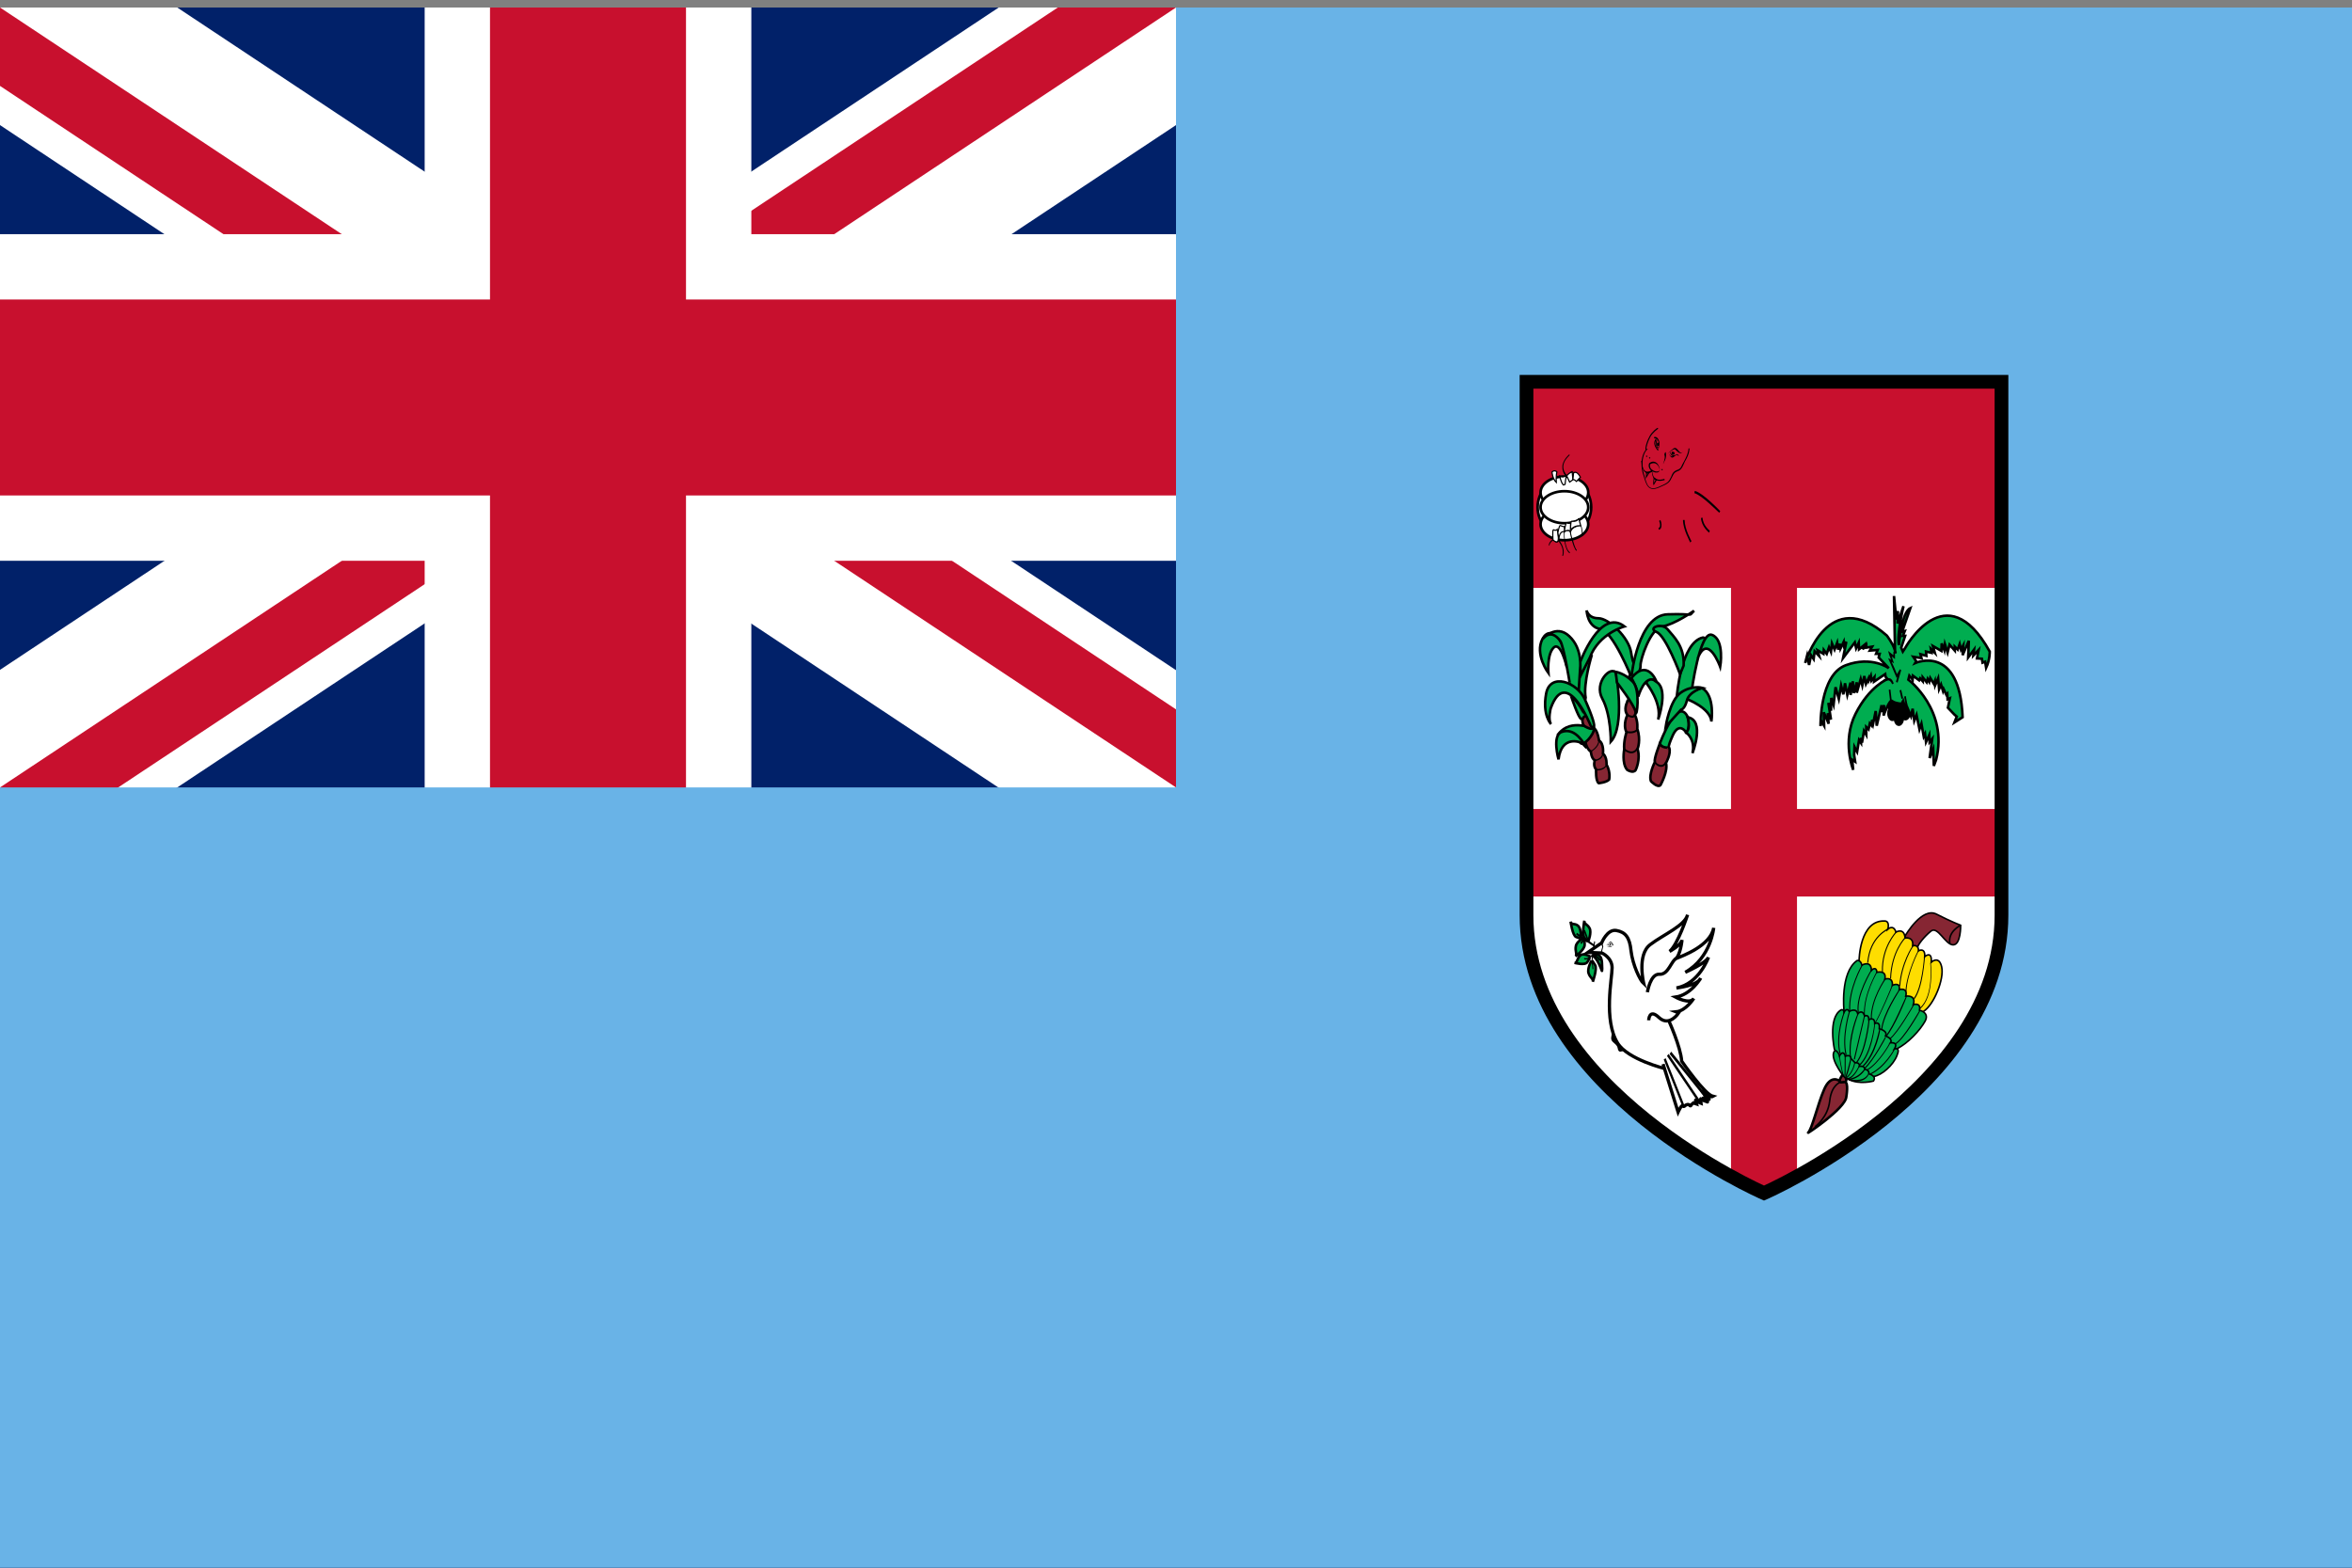 <?xml version="1.0" encoding="utf-8"?>
<!-- Generator: Adobe Illustrator 25.2.1, SVG Export Plug-In . SVG Version: 6.00 Build 0)  -->
<svg version="1.1" id="Layer_1" xmlns="http://www.w3.org/2000/svg" xmlns:xlink="http://www.w3.org/1999/xlink" x="0px" y="0px"
	 viewBox="0 0 720 480" style="enable-background:new 0 0 720 480;" xml:space="preserve">
<rect x="0" y="0" width="720" height="480" fill="#808080" stroke="none"/>
<g>
	<path style="fill:#012169;" d="M0,2.3h720V480H0V2.3z"/>
	<g>
		<defs>
			<rect id="SVGID_1_" x="0" y="2.3" width="390" height="278.7"/>
		</defs>
		<clipPath id="SVGID_2_">
			<use xlink:href="#SVGID_1_"  style="overflow:visible;"/>
		</clipPath>
		<path style="clip-path:url(#SVGID_2_);stroke:#FFFFFF;stroke-width:60;" d="M0,2.3l360,238.9 M0,241.1L360,2.3"/>
	</g>
	<g>
		<defs>
			<path id="SVGID_3_" d="M0,2.3v119.4h420v119.4h-60L0,2.3z M0,241.1v79.6h180V2.3h180L0,241.1z"/>
		</defs>
		<clipPath id="SVGID_4_">
			<use xlink:href="#SVGID_3_"  style="overflow:visible;"/>
		</clipPath>
		<path style="clip-path:url(#SVGID_4_);stroke:#C8102E;stroke-width:40;" d="M0,2.3l360,238.9 M0,241.1L360,2.3"/>
	</g>
	<path style="stroke:#FFFFFF;stroke-width:100;" d="M180,2.3v318.5 M0,121.7h420"/>
	<path style="stroke:#C8102E;stroke-width:60;" d="M180,2.3v318.5 M0,121.7h420"/>
	<path style="fill:#69B3E7;" d="M0,241.1h360V2.3h360V480H0V241.1z"/>
	<g>
		<path style="fill:#FFFFFF;" d="M467.3,116.9v163.3c0,53.4,72.7,85.1,72.7,85.1s72.7-31.7,72.7-85.1V116.9H467.3z"/>
		<path style="fill:#C8102E;" d="M529.9,174.2v73.5h-62.6v26.8h62.6v85.7l10.1,5.1l10.1-5.1v-85.7h62.6v-26.8h-62.6v-73.5H529.9z"/>
		<path style="fill:#C8102E;" d="M467.3,116.9h145.4v63.1H467.3V116.9z"/>
		<g>
			<g>
				
					<ellipse style="fill:#FFFFFF;stroke:#000000;stroke-width:0.803;stroke-miterlimit:3;" cx="478.9" cy="155.3" rx="8.2" ry="8.7"/>
				
					<ellipse style="fill:#FFFFFF;stroke:#000000;stroke-width:0.805;stroke-miterlimit:3;" cx="478.9" cy="150.8" rx="7.3" ry="4.9"/>
				
					<ellipse style="fill:#FFFFFF;stroke:#000000;stroke-width:0.805;stroke-miterlimit:3;" cx="478.9" cy="160.5" rx="7.3" ry="4.9"/>
				
					<ellipse style="fill:#FFFFFF;stroke:#000000;stroke-width:0.805;stroke-miterlimit:3;" cx="478.9" cy="155.3" rx="7.3" ry="4.9"/>
			</g>
			<path style="fill:#FFFFFF;stroke:#000000;stroke-width:0.805;stroke-miterlimit:3;" d="M0,2.3"/>
			<path style="fill:#FFFFFF;stroke:#000000;stroke-width:0.805;stroke-miterlimit:3;" d="M0,2.3"/>
			<path style="fill:#FFFFFF;stroke:#000000;stroke-width:0.805;stroke-miterlimit:3;" d="M0,2.3"/>
			<path d="M478.3,142.4c-0.1,0.8,0,1.6,0.3,2.3c0.3,0.7,0.6,1.1,1,1.1c0.4,0.1,0.7-0.3,1-0.7c0.2-0.3,0.4-0.5,0.6-0.5l0.3,0.2
				l0.2-0.2l-0.4-0.4c-0.3,0-0.5,0.3-0.8,0.6c-0.3,0.3-0.5,0.6-0.8,0.6c-0.2,0-0.5-0.4-0.8-1c-0.3-0.6-0.4-1.3-0.3-2
				c0.3-1.7,1.9-3,1.9-3l-0.1-0.3C480.3,139.2,478.7,140.5,478.3,142.4L478.3,142.4z M474.3,167.1c0.1-0.7,0.5-1.2,1.2-1.7
				c-0.1,0,0.6,0.8,1.2,0.7l0.4-0.3c0.2,0.2,1.3,1.5,1.3,3.2c0,0.4,0,0.7-0.2,1.1l0.3,0.1c0.8-2.5-1.2-4.7-1.2-4.8l-0.1-0.1
				l-0.1,0.1l-0.4,0.3c-0.5,0.1-1.2-0.7-1.2-0.7c-0.8,0.5-1.3,1.1-1.4,1.9L474.3,167.1z M483.6,160.7c-0.6,0.1-2.3,0.5-2.8,1.6
				c-0.2,0.4-0.2,0.9-0.1,1.4l0.2,0.8c0.5,1.9,1.1,3.8,1.7,4.2l0.1-0.3c-0.5-0.4-1-2.3-1.5-4l-0.2-0.8c-0.1-0.4-0.1-0.7,0.1-1.1
				c0.4-0.9,2-1.4,2.6-1.5c0.4,0,0.5,1.8,0.6,3l0.3,0C484.4,162.3,484.3,160.6,483.6,160.7L483.6,160.7z"/>
			<path d="M479,162.5c-0.4,0.4-0.3,1-0.3,1.1c0,0.2,0.2,4.8,1.8,5.8l0.1-0.3c-1.5-0.9-1.7-5.5-1.7-5.5c0,0,0-0.5,0.2-0.8
				c0.3-0.3,0.8-0.3,1.5-0.1l0.1-0.4C479.9,162.1,479.4,162.1,479,162.5L479,162.5z"/>
			<path d="M0,2.3"/>
			<path d="M0,2.3"/>
			<path d="M0,2.3"/>
			<path d="M505,133.5c-0.7,1.2-1.3,3-1.3,3.8c0,0.2,0,0.3,0.1,0.4c0,0,0,0,0,0c-0.8,1-1.3,2.5-1.3,4.3c0,1,0.1,2,0.4,3l0.2,0.6
				c0.8,2.7,1.4,5.1,4.7,3.7c3.1-1.3,3.3-1.6,4.1-3.3l0.2-0.4c0.4-0.9,0.9-1.1,1.4-1.3c0.6-0.2,1.2-0.5,1.8-1.9l0.5-1.1
				c0.6-1,1.3-2.3,1.4-4l-0.3,0c-0.1,1.6-0.8,2.8-1.3,3.8l-0.6,1.1c-0.5,1.3-1,1.5-1.6,1.7c-0.5,0.2-1.1,0.4-1.6,1.5l-0.2,0.5
				c-0.8,1.7-0.9,1.9-3.9,3.2c-3,1.3-3.6-0.7-4.3-3.5l-0.2-0.6c-0.9-3-0.2-6.1,0.9-7.2l0.4-0.4l-0.5,0.1c0,0,0-0.1,0-0.1
				c0-0.5,0.4-2.1,1.2-3.6c0.7-1.3,2.3-2.5,2.4-2.5l-0.1-0.3C507.3,130.9,505.7,132.2,505,133.5L505,133.5z"/>
			<path d="M503.5,144.5c0.5,0.5,1.3,0.5,2.2,0c0,0.4,0.1,1.4,0.6,2c0.7,0.8,1.8,0.9,3.3,0.5l-0.1-0.4c-1.4,0.5-2.5,0.3-3.1-0.4
				c-0.6-0.8-0.6-2-0.6-2l0-0.3l-0.2,0.1c-0.9,0.5-1.6,0.6-2.1,0.1c-0.9-0.8-0.8-3-0.8-3l-0.3,0
				C502.5,141.3,502.5,143.6,503.5,144.5L503.5,144.5z"/>
			<path d="M505.2,141.6c-0.4,0.1-0.5,0.6-0.5,0.9c0,0.1,0,0.2,0,0.2c0.1,0.9,0.8,1.6,1.5,1.8c0.7,0.3,1.5,0.3,1.8-0.3
				c0.1-0.2,0.2-0.6-0.1-1.3C507,140.6,505.3,141.5,505.2,141.6L505.2,141.6z M506.4,144.2c-0.6-0.2-1.3-0.8-1.3-1.5
				c0-0.1-0.1-0.6,0.3-0.7l0,0c0.1,0,1.6-0.9,2.5,1.2c0.2,0.4,0.2,0.7,0.1,0.9C507.7,144.4,507.1,144.5,506.4,144.2L506.4,144.2z
				 M505.2,141.6C505.2,141.6,505.2,141.6,505.2,141.6L505.2,141.6z M506.2,146.4c-0.2,2-0.1,2,0,2.1l0.1,0l0.1-0.2l0.9-1.5
				l-1.1-0.7L506.2,146.4L506.2,146.4z M506.4,146.7l0.4,0.3c-0.1,0.2-0.3,0.6-0.5,0.9C506.4,147.5,506.4,147.1,506.4,146.7
				L506.4,146.7z M503.9,144.7l-0.1,1.9l1.2-1.9l-1.1-0.2L503.9,144.7L503.9,144.7z M504.2,145l0.3,0c-0.1,0.2-0.2,0.3-0.4,0.6
				C504.2,145.3,504.2,145.1,504.2,145L504.2,145z M0,2.3"/>
			<ellipse cx="508.8" cy="143.8" rx="0.2" ry="0.2"/>
			<path d="M0,2.3"/>
			<ellipse cx="505" cy="140.2" rx="0.2" ry="0.2"/>
			<ellipse cx="504.1" cy="139.7" rx="0.2" ry="0.2"/>
			<path d="M0,2.3"/>
			<path d="M515.3,138.3c-0.3,0.3-0.8,0.5-1.3-0.1c-0.5-0.6-1-1.4-1.7-0.9c-0.7,0.5-2,1.8-2,1.8s2.1-1.9,2.5-1.5
				c0.4,0.4,1.3,1.4,1.9,1.1C515.3,138.4,515.3,138.3,515.3,138.3z"/>
			<path d="M513.7,139.5c-0.7-0.7-1.3,0.8-1.9,0.6c-0.6-0.2-1-1.4-1-1.4s0.5,1.3,1.3,1c0.7-0.3,1.2-0.9,1.7-0.4
				C514.2,139.7,513.7,139.5,513.7,139.5L513.7,139.5z"/>
			<path d="M512.6,139.7c-1.3,0.2-1.4-1.4-1.4-1.5c0,0,0.4,1.4,1.6,1.2L512.6,139.7L512.6,139.7z"/>
			<path d="M512.6,138.6c0.1,0.4,0.1,0.6-0.3,0.6c-0.4,0-0.6-0.2-0.6-0.6C511.7,138.1,512.5,138.3,512.6,138.6L512.6,138.6z
				 M507.9,136.1c0,0.3-0.2,0.5-0.4,0.5s-0.3-0.2-0.3-0.5s0-0.6,0.3-0.6S507.9,135.8,507.9,136.1z"/>
			<path d="M506.4,134.2c0,0,2.2,0,1.1,3.8c0,0,0.9-1.9,0.3-3.2c-0.5-1.3-1.4-1-1.4-1S506.3,134,506.4,134.2z"/>
			<path d="M506.4,135.7c0,0.7,0.4,1.5,1.1,2.3l0.2-0.3c-0.7-0.7-1-1.4-1-2c0-0.6,0.4-1,0.4-1l-0.2-0.3
				C506.8,134.4,506.4,134.9,506.4,135.7L506.4,135.7z"/>
			<path d="M506.9,136.3c0.1,0.4,0.3,0.8,0.7,1l0.1-0.3c-0.3-0.2-0.5-0.4-0.6-0.7c-0.1-0.6,0.2-1.4,0.2-1.4l-0.2-0.2
				C507.1,134.7,506.7,135.5,506.9,136.3L506.9,136.3z M509.9,138.4c0,0,0.4,1.2-0.2,2.5c-0.6,1.3-0.6,1.2-0.6,1.2s0.7-1.8,0.5-2.5
				C509.3,138.8,509.9,138.4,509.9,138.4L509.9,138.4z M518.7,151c2.3,0.6,7.5,6,7.6,6l0.3-0.5c-0.2-0.2-5.3-5.6-7.8-6.2L518.7,151
				L518.7,151z M520.7,158.6c0.2,2.7,2.4,4.4,2.5,4.5l0.2-0.6c0,0-2.1-1.6-2.2-4L520.7,158.6L520.7,158.6z M515.2,159.2
				c0,3,2.2,6.7,2.2,6.9l0.4-0.4c0,0-2.1-3.7-2.1-6.5L515.2,159.2L515.2,159.2z M507.9,159.5c0.4,1,0.3,1.5,0.2,1.8
				c-0.1,0.3-0.3,0.3-0.4,0.3l0.1,0.6c0.2,0,0.5-0.2,0.7-0.6c0.2-0.6,0.2-1.4-0.2-2.4L507.9,159.5L507.9,159.5z"/>
			<g>
				<path style="fill:#FFFFFF;stroke:#000000;stroke-width:0.36;stroke-miterlimit:3;" d="M475.1,144.5c0,0,0.1,2,1.3,3.2
					c0,0-0.1-2.2,0.2-3.2C476.7,144.6,476,143.7,475.1,144.5L475.1,144.5z M477.5,145.8c0,0,0.3,1.9,1.1,2.7l0.5-0.2
					c0,0,0.2-2.3,0.5-2.6C479.9,145.4,478.4,146.5,477.5,145.8L477.5,145.8z"/>
				<path style="fill:#FFFFFF;stroke:#000000;stroke-width:0.36;stroke-miterlimit:3;" d="M479.6,145.7l0.9,1.9l1-0.7l-0.2-2.2
					C481.3,144.6,480.7,144.4,479.6,145.7L479.6,145.7z"/>
				<path style="fill:#FFFFFF;stroke:#000000;stroke-width:0.36;stroke-miterlimit:3;" d="M483.8,146.1l-1.2,1.3
					c0,0-0.6-0.6-1.1-0.6l0.2-2C481.8,144.8,482.6,143.9,483.8,146.1z M475.4,165.3c0,0-0.2-2.9,0.1-3.1c0,0,0.8,0.4,1.2-0.1
					c0,0,0.5,2.3,0.3,3.2C476.9,166.3,476,165.9,475.4,165.3L475.4,165.3z M480.8,162.3c0,0-0.1-2.4,0.3-2.7c0,0,1.7,0.3,2.2-0.9
					l0.6,2.3C483.8,161,481.9,160.7,480.8,162.3z"/>
				<path style="fill:#FFFFFF;stroke:#000000;stroke-width:0.35;stroke-miterlimit:3;" d="M478.9,162.7c0,0,0.3-2.5,0.7-2.6
					c0,0,0.9,0.4,1.2-0.1l-0.1,3.1C480.7,163.1,480.8,161.8,478.9,162.7L478.9,162.7z M476.9,163.1c0,0,0.4-2.2,0.7-2.2
					c0.3,0,1,0.6,1.3,0.2v1.7c0,0-1.5-0.5-1.7,2.3L476.9,163.1z"/>
			</g>
		</g>
		<g>
			<path style="fill:#00AD50;stroke:#000000;stroke-width:0.78;stroke-miterlimit:4.8;" d="M504.1,209.3c0,0,4.7,5.9,3.5,11
				c0,0,3.1-8.7-0.2-11.3C504.1,206.4,504,208.4,504.1,209.3L504.1,209.3z"/>
			<path style="fill:#862633;stroke:#000000;stroke-width:0.78;stroke-miterlimit:4.8;" d="M498.1,215c0,0-1.2,2.3,0.1,3.9
				c0,0-1.5,2.8-0.3,5.3c0,0-0.9,2.6-0.7,5.3c0,0-0.8,4.2,0.9,6.2c0,0,1.8,1.2,2.6,0.1c0,0,1.6-3.2,0.6-6.5c0,0,1.1-2.7-0.1-6.2
				c0,0,0.3-2-0.7-4.2c0,0,0.7-1.5,0.1-2.7C500.6,216.2,498.3,213,498.1,215z"/>
			<path style="fill:#00AD50;stroke:#000000;stroke-width:0.78;stroke-miterlimit:4.8;" d="M499.5,207.6c0,0-5.7-14.4-9.6-15
				c-4-0.6-4.2-5.7-4.2-5.7s0.5,2.4,3.6,2.4c3.2,0,9.3,5.9,10,10.4c0.7,4.5,1.4,3.9,1.4,3.9L499.5,207.6z"/>
			<path style="fill:#00AD50;stroke:#000000;stroke-width:0.78;stroke-miterlimit:4.8;" d="M499.5,206.6c0,0,2-18.2,11-18.5
				c8.9-0.3,6,0.9,8.1-1.1c0,0-6,4.2-9.7,4.8c-3.7,0.6-6.8,10.2-6.7,12c0.1,1.8-2,5.3-3.1,4.1C498.1,206.7,499.5,206.6,499.5,206.6
				L499.5,206.6z"/>
			<path style="fill:#00AD50;stroke:#000000;stroke-width:0.78;stroke-miterlimit:4.8;" d="M501.5,213.3c0,0,2-7.2,5.5-4.8
				c0,0-2.7-6.9-7.6-0.9C499.5,207.6,501.6,211.5,501.5,213.3L501.5,213.3z M494.7,206.1c0,0,2.9,16.1-1.6,21c0,0,0.1-8.2-2.6-13.2
				C487.8,209,493.2,203.6,494.7,206.1z"/>
			<path style="fill:#00AD50;stroke:#000000;stroke-width:0.78;stroke-miterlimit:4.8;" d="M495,209c0,0,5.3,6.8,5.7,9
				c0.3,2.3,1.6-6.8-0.9-9.3c-2.5-2.6-5.2-3-5.2-3L495,209z"/>
			<path style="fill:#862633;stroke:#000000;stroke-width:0.78;stroke-miterlimit:4.8;" d="M485.2,226.7c0,0,0.5,2.8,1.8,3.4
				c0,0,0.1,2.1,1.2,2.7c0,0-0.6,1.7,0.4,2.8c0,0-0.2,3.5,0.8,4.2c0,0,2.3-0.2,3.2-1.1c0,0,0.5-2.3-0.8-4.6c0,0,0.2-2.2-1.1-3.4
				c0,0,0.4-2.9-1.2-4c0,0-0.3-2.4-1.3-3.6C488.1,223.2,486.1,226.9,485.2,226.7L485.2,226.7z"/>
			<path style="fill:#00AD50;stroke:#000000;stroke-width:0.78;stroke-miterlimit:4.8;" d="M487.9,223.2c0,0-7-3.4-10.8,1.5
				c0,0,5.9,1.1,6.7,2.7C484.5,228.9,488.1,224.8,487.9,223.2z"/>
			<path style="fill:#00AD50;stroke:#000000;stroke-width:0.78;stroke-miterlimit:4.8;" d="M485.7,229c0,0-0.6-0.6-1.2-1.3
				c-0.7-0.6-6.5-2.7-7.4,4.8c0,0-2.1-7.4,1-8.4C481.2,223,483.7,225.4,485.7,229 M481.1,213.6c0,0,2.1,6.2,2.9,6.5
				c0.8,0.3,1.4-0.8,1.4-0.8S482.6,213.8,481.1,213.6L481.1,213.6z M479.6,204.2c0,0-1.8-8-4-5.9c-2.1,2.1-1.6,7.8-1.6,7.8
				s-4.3-5.8-1.8-10.5C474.7,191,479.6,196.1,479.6,204.2L479.6,204.2z"/>
			<path style="fill:#862633;stroke:#000000;stroke-width:0.78;stroke-miterlimit:4.8;" d="M484.4,220.5c0,0,0,1.5,0.8,1.9
				c0.8,0.5,2.3,1.2,2.3,0.3c0-0.9-1.1-4.4-1.6-3.9C485.4,219.3,484.6,219.3,484.4,220.5z"/>
			<path style="fill:#00AD50;stroke:#000000;stroke-width:0.78;stroke-miterlimit:4.8;" d="M483.1,211.2c0,0-0.2-6.9,3.2-9.5
				c0,0,0.7,0.2,1-1.2c0,0-2.7,8.7-1.9,13.1l-0.1,0.6"/>
			<path style="fill:#00AD50;stroke:#000000;stroke-width:0.78;stroke-miterlimit:4.8;" d="M483.7,202.8c0,0,6.1-16.8,13.6-11
				c0,0-7.8,2.1-10.6,9.5l-2.8,5.5L483.7,202.8L483.7,202.8z"/>
			<path style="fill:#00AD50;stroke:#000000;stroke-width:0.78;stroke-miterlimit:4.8;" d="M480.5,209c0,0-1.8-11.3-2.9-12.8
				c-1.1-1.5-3.1-3.2-5.3-0.6c0,0,4-4.7,8.1-0.8c4.2,3.9,3.3,10.1,3.3,10.1l-0.5,7.8l-2.8-3.5"/>
			<path style="fill:#00AD50;stroke:#000000;stroke-width:0.78;stroke-miterlimit:4.8;" d="M487,222.3c0,0-7.5-18.8-12.3-5.4
				c0,0-0.9,3.4,0.1,4.8c0,0-2.7-2.7-1.5-9.3c1.2-6.6,9.5-3.6,11.9,1.8c2.4,5.4,3.1,8.1,2.7,8.4C487.6,222.9,487,222.3,487,222.3
				L487,222.3z M508.1,227.7c0,0,5.4-14.9,8.6-8.1c0,0,0.9,3.3-0.5,4.7c0,0-2.1-3.5-4.1,0.8c-1.9,4.2-1.1,3.9-1.1,3.9
				S509,229.7,508.1,227.7L508.1,227.7z"/>
			<path style="fill:#00AD50;stroke:#000000;stroke-width:0.78;stroke-miterlimit:4.8;" d="M516.2,224.3c0,0,2.9,2.1,1.9,6.3
				c0,0,4-10.1-1.5-11C516.6,219.6,517.7,222.8,516.2,224.3L516.2,224.3z M516.5,214.1c0,0,7.1,2.7,7.4,6.8c0,0,1.2-7.8-2.8-10.2
				C521.1,210.6,516.2,211.7,516.5,214.1z"/>
			<path style="fill:#00AD50;stroke:#000000;stroke-width:0.78;stroke-miterlimit:4.8;" d="M519.7,201.6c3.1-8,6.9,2.6,6.9,2.6
				s1.4-8.3-2.5-9.8c-3.8-1.5-6.3,17.6-6.3,17.6l-4.5,1.4c0,0,1.2-16.7,8-18.2l0.8,0.2"/>
			<path style="fill:#00AD50;stroke:#000000;stroke-width:0.78;stroke-miterlimit:4.8;" d="M514.3,206.4c0,0-4.3-11.7-7.2-12.9
				c-2.9-1.2,1.6-3,3.4-0.8c1.8,2.2,5.2,5.1,4.9,11.1L514.3,206.4z M509.9,222.5c0,0,1.2-8,4.6-10.4c3.4-2.4,6.6-1.5,6.6-1.5
				s-4.1,1.2-4.7,3.9c-0.7,2.7-1.8,2.8-1.8,2.8L509.9,222.5z"/>
			<path style="fill:#862633;stroke:#000000;stroke-width:0.78;stroke-miterlimit:4.8;" d="M508.1,227.7c0,0-1.9,4.8-1.5,5.6
				c0,0-2,3.9-1.2,5.9c0,0,2,2.1,2.9,1.2c0,0,2.4-4.3,1.7-6.8c0,0,1.6-2.8,1-4.6C511,228.9,508.6,229.1,508.1,227.7L508.1,227.7z"/>
			<path d="M498.1,219.2c0.1,0.1,1.3,0.8,2,0.5l0.5-0.6l-0.4-0.3c-0.3,0.7-1.5,0.1-1.9-0.1L498.1,219.2L498.1,219.2z M497.9,223.8
				l-0.1,0.6c0.1,0,2.4,0.6,3.5-0.7l-0.3-0.5C500.1,224.4,497.9,223.8,497.9,223.8z M497.3,229.1l-0.3,0.5c0,0,2.7,2.5,4.4-0.2
				l-0.4-0.4C499.7,231.3,497.4,229.2,497.3,229.1z M487,229.9l0.1,0.3c0.1-0.1,2.4-1.3,2.5-3.4l-0.3,0
				C489.2,228.7,487,229.9,487,229.9z M488.3,232.6l0,0.4c0.1,0,2.2-0.2,2.5-2.1l-0.3-0.1C490.2,232.4,488.3,232.6,488.3,232.6
				L488.3,232.6z M488.7,235.5l0,0.4c0.1,0,2.4,0.2,3.2-1.6l-0.2-0.2C491,235.6,488.7,235.5,488.7,235.5z M506.4,233.5
				c0,0.1,1,1.4,2.2,1.3c0.6,0,1.1-0.4,1.5-1l-0.4-0.4c-0.3,0.5-0.7,0.8-1.2,0.8c-1,0-1.9-1.1-1.9-1.1L506.4,233.5L506.4,233.5z"/>
		</g>
		<g>
			<path d="M0,2.3"/>
			<path d="M0,2.3"/>
		</g>
		<g>
			<path style="stroke:#000000;stroke-width:0.78;stroke-miterlimit:4.8;" d="M584.5,218.3c0,1.1-0.6,1.9-1.2,1.9
				c-0.7,0-1.2-0.9-1.2-1.9c0-1.1,0.6-2,1.2-2C584,216.3,584.5,217.2,584.5,218.3z M580.5,215.9c0,1.1-0.6,1.9-1.2,1.9
				c-0.7,0-1.2-0.9-1.2-1.9c0-1.1,0.6-2,1.2-2C579.9,213.9,580.5,214.8,580.5,215.9z"/>
			<path style="stroke:#000000;stroke-width:0.78;stroke-miterlimit:4.8;" d="M582.6,216.6c0,1.1-0.6,1.9-1.2,1.9
				c-0.7,0-1.2-0.9-1.2-1.9s0.6-2,1.2-2C582,214.7,582.6,215.5,582.6,216.6z"/>
			<path style="stroke:#000000;stroke-width:0.78;stroke-miterlimit:4.8;" d="M580.5,218.4c0,1.1-0.6,2-1.2,2s-1.2-0.9-1.2-2
				c0-1.1,0.6-1.9,1.2-1.9S580.5,217.3,580.5,218.4z"/>
			<path style="stroke:#000000;stroke-width:0.78;stroke-miterlimit:4.8;" d="M582.5,219.9c0,1.1-0.6,2-1.2,2c-0.7,0-1.2-0.9-1.2-2
				s0.6-1.9,1.2-1.9C581.9,217.9,582.5,218.8,582.5,219.9z"/>
		</g>
		<path style="fill:#00AD50;stroke:#000000;stroke-width:0.78;stroke-miterlimit:4.8;" d="M583.1,198.6c0,0,12.6-23.3,26,0.9
			c0,0,0.1,2.4-1.1,5l-0.3-1.9l-0.8,0.3l-0.2-1.2l-1.5-0.1l0.5-2.6l-1.6,1.7l0.2-1.8l-1.8,2.4l0.2-5.1l-1.9,4.4l0.2-3l-0.7,1.3
			l-0.4-1.7l-0.6,1.7l-0.9-0.9v1.2l-1.6-1.8l-0.6,2.4l-0.8-2.5l-0.2,1.8l-0.8-2.1l-0.1,2.3l-2.6-1.5l0.6,2.1l-1.2-1.2l0.2,1.2
			l-1.7-0.4l0.1,1.3l-1.8-0.5l0.3,1.2l-2.5-0.4l0.9,1.4l-0.3,0.5c0,0,13.6-6,14.5,16.6l-2.5,1.6l0.7-1.8l-0.7-0.6l-2-2.1l0.6-2.9
			l-0.7,0.3l-0.1-1.7l-0.3,0.3l-0.8-1.7l-0.2,0.6l-0.6-2l-0.6,1.4l-0.3-3.3l-0.9,2.1l-0.1-1.2l-0.3,0.8l-1.1-1.8l-0.3,1.2l-0.5-0.9
			l-0.3,1l-1.2-1.5v1.2l-0.8-0.9l-0.3,0.6l-1.9-1.4l-0.1,1.2l-1-1.2l-0.3,1.2c0,0,12.3,9.3,8.5,24.5l-0.7,1.9l-0.2-5.1l-1.1,2.7
			l0.8-5.9l-0.8,1l-0.1-2.2l-1,2.2l-0.3-2.5l-0.4,0.8l-0.7-3.9l-0.6,1.7l-0.9-4.4l-0.7,1.8l-0.5-3.7l-0.5,2.3l-1.4-3.3l-0.2,1.3
			l-0.8-2.7l-0.5,0.9c0,0-2.3-0.2-2.9-0.9c-0.7-0.7-2.6,4.5-2.6,4.5l0.2-3.2l-0.8,2.1v-2.1l-1.5,6.3l-0.3-4.5l-0.8,3.9l-0.3-1.2
			l-0.2,1.7l-0.5-0.6l-0.4,1.8l-0.7-0.7v2.4l-0.7-1.2l-0.6,3.6l-0.3-1.5v1.6l-0.6-0.9l-0.6,3.6l-0.8-1.5l-0.1,2.5l0.3,2l-0.9-0.6
			l0.3,3.1c0,0-3.5-8.7,0.7-17.1c4.2-8.4,9.8-10.7,9.8-10.7l-0.6-0.7l-0.1-0.8l-3.4,2.3l0.1-1.4l-0.9,1.1l-0.2-1.5l-0.6,1.4
			l-0.1-0.6l-0.8,1.7l-0.5-2.4l-0.6,2.9l-0.5-2l-1.2,4.2v-3.2l-0.9,3.3l-0.3-3.6l-0.7,4.2V209l-1,3.8l-0.7-3.6l-0.5,3.4l-0.7-2.7
			l-0.7,4.1l-1-3.6l-0.6,5.4l-0.7-2.1l-0.1,3.9l-0.8-2.4l0.8,5.1l-1-1.9l0.3,3.2l-1.5-3.5l0.1,4.1l-0.8-1.4l-0.3,1.5
			c0,0-0.3-15.6,7.7-18.6c8-3,13.2,0.9,13.2,0.9l-3.1-3.3l0.3-1.1h-1.1l0.5-1.2l-2.4,0.2l0.7-1.2l-1.8,0.3v-0.7l-1.1,1.2l0.5-1.3
			l-1.6,1.3l-0.1-2l-0.8,1.7l-0.4-1.8l-3.6,4.8l1-5l-0.7,1.1l-0.1-1.1l-1,2.1l-0.2-1.5l-0.5,1.8l-0.3-2.1l-0.8,2.1l-0.8-1.9
			l-0.3,2.6l-0.6-1.4l-0.7,2l-0.9-1.2l-0.1,1.2l-1.8-1.1l0.5,1.8l-1.4-1.5l-0.3,2.4l-0.8-1.2l-0.6,3l-0.6-2.9l-0.6,2.3
			c0,0,7.1-24.1,25-8.4c0,0,1.9,2.5,2.4,4.3c0.5,1.8,0.1,0.3,0.1,0.3l-0.3-16.7l0.7,7.2l0.5-2.6l-0.1,3.8l1.8-5.3
			c0,0-2.1,8.7-1.4,11.9c0,0,0.8-10.1,3.5-11.3l-2.5,7.2l0.8-0.2l-0.6,1.5h0.7l-0.8,2.4l-0.4,1.2l0.5,1.2L583.1,198.6L583.1,198.6z"
			/>
		<path style="fill:#00AD50;stroke:#000000;stroke-width:0.78;stroke-miterlimit:4.8;" d="M0,2.3"/>
		<path d="M578.3,200.4c0,0,0.3,0.9,0.6,1.6c-0.1-0.1-0.9-0.5-0.9-0.5l2.6,6.1c0,0,0.3-0.5,0.3-0.6c-0.3,0.9-0.5,1.8-0.5,1.8
			l0.5,0.2l1.1-3.8l-0.4-0.3l-0.9,1.5c-0.2-0.6-1.1-2.7-1.6-3.7c0.1,0,0.7,0.4,0.7,0.4s-0.5-1.4-0.7-2.1l1,0.8v-2.3h-0.5v1.1
			l-1.6-1.3L578.3,200.4L578.3,200.4z M576.6,208.1l0.2,0.6c0.7-0.4,1.3-0.5,1.7-0.2c0.5,0.3,0.7,1,0.7,1l0.5-0.2c0,0-0.2-1-0.9-1.5
			C578.2,207.5,577.5,207.6,576.6,208.1z M578.6,214.6l-0.4-3.4l0.5-0.1l0.4,3.4L578.6,214.6z M582.1,214l-0.6-2.6l0.5-0.2l0.6,2.6
			L582.1,214z M583.4,215.9l-0.5-2.6l0.5-0.2l0.5,2.6L583.4,215.9z"/>
		<path style="fill:#00AD50;stroke:#000000;stroke-width:0.78;stroke-miterlimit:4.8;" d="M486.8,292.9c0,0-2.1-1.3-3.1-0.3
			c-1,0.9-0.8,2.3-1.7,2.2c0,0,3.2,0.9,3.9-0.2c0.7-1.1,0.8-1.4,0.8-1.4 M487.2,294.1c0,0-1.4,2.5-0.9,3.9c0.5,1.5,1.5,1.6,1.3,2.6
			c0,0,1.4-4,0.7-5.1c-0.7-1.1-0.9-1.4-0.9-1.4 M484.9,287.2c0,0-2.2,0.9-2.5,2.5c-0.3,1.5,0.5,2.5-0.1,3.1c0,0,2.9-2.1,2.8-3.6
			c0-1.5-0.1-1.8-0.1-1.8 M486.2,288.3c0,0,1.1-2.8,0.4-4.1c-0.7-1.3-1.7-1.2-1.6-2.3c0,0-0.8,4.2,0,5.2c0.8,1,1.1,1.2,1.1,1.2
			 M484,287.3c0,0,0.1-3.1-1-3.9c-1-0.8-1.9-0.1-2.2-1.2c0,0,0.6,4.3,1.7,4.7c1,0.4,1.3,0.4,1.3,0.4 M487.8,292.4
			c0,0,2.4-1.1,2.6,2.4c0.2,3.5-0.1,2.3-0.1,2.3s-1.3-3.8-2.7-4.4L487.8,292.4L487.8,292.4z"/>
		<path d="M487.2,294.1c0,0.1,0.3,2.7,0.3,2.7l0.3-0.1l-0.3-2.6c0,0,0.8-5.8,0.8-5.8l-0.3-0.1L487.2,294.1L487.2,294.1z"/>
		<path d="M485,293.3l-0.1,0.4c1.2,0.5,2.8-1.2,2.9-1.2l-0.2-0.4C487.5,292.1,486,293.8,485,293.3z M488,289.9l-5.5-3.7l0.2-0.6
			l5.5,3.7L488,289.9z"/>
		<path d="M484.1,289.1l-0.3-0.5l1.1-1.4l0.3,0.5L484.1,289.1z M486,288.3l-1.2-3.3l0.4-0.3l1.2,3.3L486,288.3z M487.6,292.4l0,0.6
			c1.5-0.1,1.8,1.1,1.9,1.2l0.5-0.1C489.9,293.7,489.3,292.3,487.6,292.4L487.6,292.4z"/>
		<path style="fill:#FFFFFF;stroke:#000000;stroke-miterlimit:4.8;" d="M512.7,293.9c1.8-1.4,2.2-6.1,2.2-6.1
			c-0.4,1.7-3.8,3.5-3.8,3.5c2.5-2,5.5-11.2,5.5-11.2c-0.8,3.3-7.3,6-11.4,9.1c-4.2,3.1-2,12-2,12c-1.2-1.1-3.4-5.8-3.9-10
			c-0.4-4.2-1.7-5.8-4.5-6.3c-2.8-0.5-4.5,3.8-4.5,3.8l-4.2,2.9l4.3,0.2c0,0,3.1,1.4,3.1,4.5c0,3.2-2.7,16,1.7,23.1
			c3.1,5,14.5,7.8,14.5,7.8"/>
		<path style="fill:#FFFFFF;stroke:#000000;stroke-miterlimit:4.8;" d="M504.3,303.8c0,0,0.9-5.7,3.7-5.5c2.8,0.2,3.6-4.3,5.3-4.9
			c1.7-0.7,10.3-3.8,11.3-9.3c0,0-0.8,9.1-8.7,13.6c0,0,6.4-2.8,7.1-4.6c0,0-2.8,8.1-9.8,9.4c0,0,6.5-0.7,7.4-3c0,0-2.9,5.1-7.7,5.8
			c0,0,4.4,2.4,5.6,0.4c0,0-2.4,3.8-5.4,4.1l0.8,0.3c0,0-2.8,4.4-6,1.5c-3.1-3-3.2,0.8-3.2,0.8"/>
		<path style="fill:#FFFFFF;stroke:#000000;stroke-miterlimit:4.8;" d="M510.8,312.4c0,0,3.7,8.1,4,12.5c0,0,7,10.2,9.6,10.8
			c0,0-1.2,0.7-3.5-1.8c0,0,1.9,2.6,2.3,2.7c0.4,0.1-1.5-0.2-1.8-0.9c0,0,0.8,1.6,1.3,1.7c0.5,0.2-0.5-0.2-0.5-0.2s-0.9-0.2-1.4-0.7
			c-0.4-0.5-0.1,1.3-0.1,1.3s-1.1-0.4-1.5-0.9c-0.4-0.5,0.1,1.1,0.1,1.1l-0.9-0.3l-0.7,0.6c0,0-0.1,0.6-0.5,0.1
			c-0.4-0.5-1.2,0-1.2,0s-0.6,0.7-0.9,0.2c-0.3-0.5-1.4,1.9-1.4,1.9l-4.6-14.7"/>
		<path d="M515.1,339l-5.8-14.6l0.6-0.4l5.8,14.6L515.1,339z M520.2,338l-9.9-14.7l0.5-0.6l9.9,14.7L520.2,338z M522.4,336.7
			l-11.3-14l0.5-0.7l11.3,14L522.4,336.7z M494.1,289.6c0,0-0.7-1.8-1.4-1.1c-0.6,0.7-1,0.8-1.1,0.7c0,0,0.6,0,1-0.4
			C492.9,288.3,493.6,288.6,494.1,289.6L494.1,289.6z M490.1,288.8c0,0,0.4,1.1,0.4,1.1c0,0-0.5,1.8-0.5,1.8l0.3,0.1l0.5-2
			c0-0.2-0.4-1.3-0.4-1.3L490.1,288.8z"/>
		<path d="M493.9,289.3c0,0-0.6,0.9-1.3,0.6l-0.8-0.2c0,0,0.6,0,1.1,0.1C493.3,289.8,493.9,289.5,493.9,289.3L493.9,289.3z"/>
		<path d="M493.7,289.5c0,0-0.7-1-1.1-0.7c0,0,0.8-0.3,1.3,0.6L493.7,289.5z"/>
		<path d="M493.6,289.3c0,0-0.8,0.7-1.6-0.1l-0.1-0.1l0.1,0C492,289.1,493.1,289.7,493.6,289.3z"/>
		<ellipse cx="492.9" cy="289.1" rx="0.2" ry="0.3"/>
		<path d="M493.6,316.1c0,0-0.6,1.5-0.3,2.3c0.3,0.9,1.7,1.3,1.9,2.5c0.2,1.2,0.7,1.2,1.3,1c0.7-0.2,0.8-0.2,0.8-0.2s-2.8-2-3.5-5.1
			L493.6,316.1L493.6,316.1z"/>
		<g>
			<path style="fill:#862633;stroke:#000000;stroke-width:0.48;stroke-miterlimit:4.8;" d="M583.3,286.4c0,0,5.1-8.8,9.5-6.5
				c4.5,2.3,7.4,3.4,7.4,3.4s0.1,6-2.3,6c-2.4,0-4.7-5.9-6.8-4.2c-2.2,1.8-4,4.2-4.1,5C586.8,290.9,581.2,291.1,583.3,286.4
				L583.3,286.4z"/>
			<path style="fill:#862633;stroke:#000000;stroke-width:0.78;stroke-miterlimit:4.8;" d="M564.1,329c0,0-1.4,1.9-0.8,2.4
				c0.6,0.5,1.9-0.1,1.9-0.7C565.2,330,564.4,328.8,564.1,329z"/>
			<path style="fill:#862633;stroke:#000000;stroke-width:0.78;stroke-miterlimit:4.8;" d="M563,330.9c0,0-2.6-2-4.6,2.7
				c-2,4.6-3.7,12.2-4.9,13.2c-1.2,1,11.5-7.4,11.7-11c0,0,0.8-4.6-0.5-4.5C563.3,331.4,563.2,331.6,563,330.9L563,330.9z"/>
			<path style="fill:#862633;stroke:#000000;stroke-width:0.48;stroke-miterlimit:4.8;" d="M563.3,331.4c0,0-2.7,0.8-3.2,5.8
				c-0.6,5-4.3,7.6-4.5,7.8 M600.2,283.3c0,0-4,1.9-3.3,5.6"/>
		</g>
		<path style="fill:#FEDD00;stroke:#000000;stroke-width:0.48;stroke-miterlimit:4.8;" d="M569.1,294.2c0,0,0.1-12.7,8-12.2
			c1.5,0.2,0.8,2.5,0.8,2.5s1.7-1.6,2.5,0.9c0,0,2.5-1.5,2.8,1.8c0,0,2.7-0.5,2.3,2.4c0,0,1.8-0.6,1.8,1.5c0,0,2.1-1.1,1.9,1.8
			c0,0,2.3-2,2,1.7c0,0,2.4-2.2,3.2,1.5c0.8,3.7-2.4,11.6-5.6,13.6"/>
		<path d="M590.9,295c0,0.1,1.1,10-3.2,13.6l0.1,0.3c4.4-3.7,3.3-13.8,3.3-13.9L590.9,295z M585.8,305.7l0.2,0.3
			c2.7-3.4,3.2-12.7,3.3-13.1l-0.3,0C589,293,588.4,302.4,585.8,305.7z M583.3,303.5l0.3,0c0.3-5.7,3.7-12.3,3.8-12.3l-0.2-0.2
			C587.1,291.1,583.7,297.7,583.3,303.5z M581.4,301.9l0.3,0c0.5-6.9,3.9-12.1,4-12.1l-0.2-0.2C585.4,289.6,581.9,294.8,581.4,301.9
			L581.4,301.9z M578.6,299.6l0.3,0c0.3-8.2,4.3-12.2,4.3-12.2l-0.2-0.3C583.1,287.1,578.9,291.2,578.6,299.6L578.6,299.6z
			 M576.1,297.5l0.3,0c-0.2-7.4,4.1-11.9,4.1-11.9l-0.2-0.3C580.3,285.4,575.9,289.9,576.1,297.5L576.1,297.5z M571.6,294.8l0.3,0
			c0.7-8,6.1-10.1,6.2-10.2l-0.1-0.4C577.9,284.4,572.3,286.5,571.6,294.8z"/>
		<path style="fill:#00AD50;stroke:#000000;stroke-width:0.48;stroke-miterlimit:4.8;" d="M564.5,309.6c0,0-1.3-11.8,4-15.5
			c0,0,1-0.3,1.5,1.4c0,0,2.8-1.6,2.9,1.6c0,0,1.4-1.5,1.7,0.6c0,0,3-0.8,2.4,2.1c0,0,2.5-0.9,2.3,1.9c0,0,2.5-1.2,2.1,1.3
			c0,0,2.7-0.8,2,2c0,0,3.3-0.5,2.3,2.6c0,0,2.4-0.8,1.9,1.7c0,0,3.2,0.7,1.7,3.4c-1.5,2.7-5.2,6.8-8.8,8.5"/>
		<path style="fill:#00AD50;stroke:#000000;stroke-width:0.48;stroke-miterlimit:4.8;" d="M561.6,321.5c0,0-2.2-9.8,2-12.3
			c0,0,0.8-0.3,0.9,0.7c0,0,0.9-1.6,1.6-0.2c0,0,2.1-1.3,2.6,0.7c0,0,1.4-1.6,2.1,0.7c0,0,1.3-0.7,1.3,1.1c0,0,1.8-1,1.8,1.2
			c0,0,1.7-0.9,1.4,1.6c0,0,2.7,0.6,1.9,2.2c0,0,2.4,0.8,1.5,2.1c0,0,2.6-0.4,1.2,1.9c0,0,2-0.8,0.8,2c-1.1,2.9-4.6,6-7.1,6.4"/>
		<path style="fill:#00AD50;stroke:#000000;stroke-width:0.48;stroke-miterlimit:4.8;" d="M564.2,329.3c0,0-4.6-5.9-2.4-7.7
			c0,0,1,0.4,1.3,1.7c0,0,1.1-2.1,1.8,0.1c0,0,1.7-0.7,1.7,0.7l1.3,1.3c0,0,1.5-0.2,1.3,1.1c0,0,1.7-0.3,1.6,0.9
			c0,0,1.5,0.1,1.3,1.4c0,0,2.5,0.6,1.4,2.2c0,0-4.4,1.2-7.5-0.5C566,330.6,564.4,329.8,564.2,329.3L564.2,329.3z"/>
		<path d="M580.1,319.5l0.1,0.3c2.7-1.4,7.5-10,7.7-10.4l-0.2-0.2C587.6,309.3,582.7,318.1,580.1,319.5L580.1,319.5z M578.5,317.9
			l0.1,0.3c2.4-1.8,7.1-10.1,7.3-10.4l-0.2-0.2C585.7,307.6,580.8,316.2,578.5,317.9L578.5,317.9z M577.2,317.2l0.2,0.3
			c2.5-2.8,6.2-11.9,6.3-12.3l-0.2-0.2C583.4,305.1,579.6,314.4,577.2,317.2L577.2,317.2z M575.9,315l0.3,0.1
			c0.5-4.6,5.4-11.9,5.4-12l-0.2-0.2C581.2,303.2,576.4,310.3,575.9,315L575.9,315z M566.1,309.4l0.3,0c-0.4-6.5,3.7-13.7,3.8-13.8
			l-0.2-0.2C569.9,295.4,565.7,302.8,566.1,309.4L566.1,309.4z M568.7,310l0.3-0.1c-0.7-5.2,4-12.7,4-12.8l-0.2-0.2
			C572.6,297.3,568,304.6,568.7,310L568.7,310z M572.7,311.9l0.3,0c-0.1-6,4.2-12,4.2-12l-0.2-0.3
			C577,299.7,572.6,305.8,572.7,311.9z M563.2,322.8l0.3-0.1c-1.6-5.5,1.2-12.6,1.2-12.7l-0.2-0.2
			C564.4,309.9,561.6,317.1,563.2,322.8z M565,323.1l0.3-0.1c-1.4-5.6,1-13.2,1-13.2l-0.3-0.1C566,309.7,563.6,317.4,565,323.1
			L565,323.1z M572.5,328.7l0.1,0.3c4.5-2.1,7.4-7.5,7.4-7.6l-0.2-0.2C579.8,321.3,576.9,326.6,572.5,328.7L572.5,328.7z
			 M571.6,327.4l0.1,0.3c3.6-2.1,6.9-8.1,6.9-8.1l-0.2-0.2C578.4,319.5,575.1,325.4,571.6,327.4L571.6,327.4z M570.7,327l0.2,0.3
			c2.8-2.7,6.4-9.5,6.4-9.6l-0.2-0.2C577,317.6,573.5,324.4,570.7,327L570.7,327z M566.3,323.6l0.3-0.1c-0.6-5.9,2.3-12.9,2.3-13
			l-0.2-0.2C568.6,310.4,565.6,317.5,566.3,323.6L566.3,323.6z M568.2,325.2l0.2,0.3c2.9-3.4,3.9-12.7,3.9-13.1l-0.3-0.1
			C572,312.4,571,321.8,568.2,325.2z"/>
		<path d="M570.2,326.3l0.2,0.3c4.1-3.9,5.2-11.4,5.2-11.4l-0.3-0.1C575.2,315.1,574.1,322.4,570.2,326.3L570.2,326.3z M570.6,310.1
			c0,0.3,0,0.7,0,1c0,0-3.1,13.2-3.1,13.2l0.3,0.1l3.1-13.3c-0.5-6.4,3.8-13.4,3.8-13.5l-0.2-0.2C574.5,297.6,570.6,304,570.6,310.1
			z"/>
		<path d="M573.8,313.4c0,0.2-1,9.3-4.7,12.6l0.2,0.3c3.8-3.4,4.7-12.4,4.7-12.8c1.6-2.6,5.4-11.6,5.4-11.7l-0.2-0.2
			C579.2,301.7,575.5,310.7,573.8,313.4L573.8,313.4z M563,323.3c0,0.2,0.6,4.7,1.3,6.3l0.2-0.2c-0.7-1.5-1.3-6.1-1.3-6.2L563,323.3
			z M564.7,323.3c0,2.2,0,5.9-0.1,6.2l0.3,0.1c0.1-0.5,0.1-5.4,0.1-6.4L564.7,323.3L564.7,323.3z"/>
		<path d="M564.9,329.8l0.3,0.1c1.2-3.4,1.5-5.8,1.6-5.8l-0.3-0.1C566.4,324.1,566,326.4,564.9,329.8z"/>
		<path d="M565.1,329.9l0.1,0.3c2.2-1.7,2.7-4.6,2.7-4.8l-0.3-0.1C567.7,325.4,567.2,328.3,565.1,329.9L565.1,329.9z"/>
		<path d="M565.5,330.1l0,0.4c2.2-0.3,3.6-3.8,3.7-3.9l-0.2-0.2C569,326.4,567.5,329.9,565.5,330.1z"/>
		<path d="M565.8,330.3l0,0.4c3.5-0.3,5-3,5.1-3.1l-0.2-0.2C570.6,327.3,569.1,330,565.8,330.3L565.8,330.3z"/>
		<path d="M566,330.4l-0.1,0.4c0.2,0.1,4.6,1.3,6.1-1.7l-0.2-0.2C570.4,331.6,566,330.4,566,330.4z"/>
		<path style="fill:none;stroke:#000000;stroke-width:4.2;stroke-miterlimit:4.8;" d="M467.3,116.9v163.3
			c0,53.4,72.7,85.1,72.7,85.1s72.7-31.7,72.7-85.1V116.9H467.3z"/>
	</g>
</g>
</svg>
